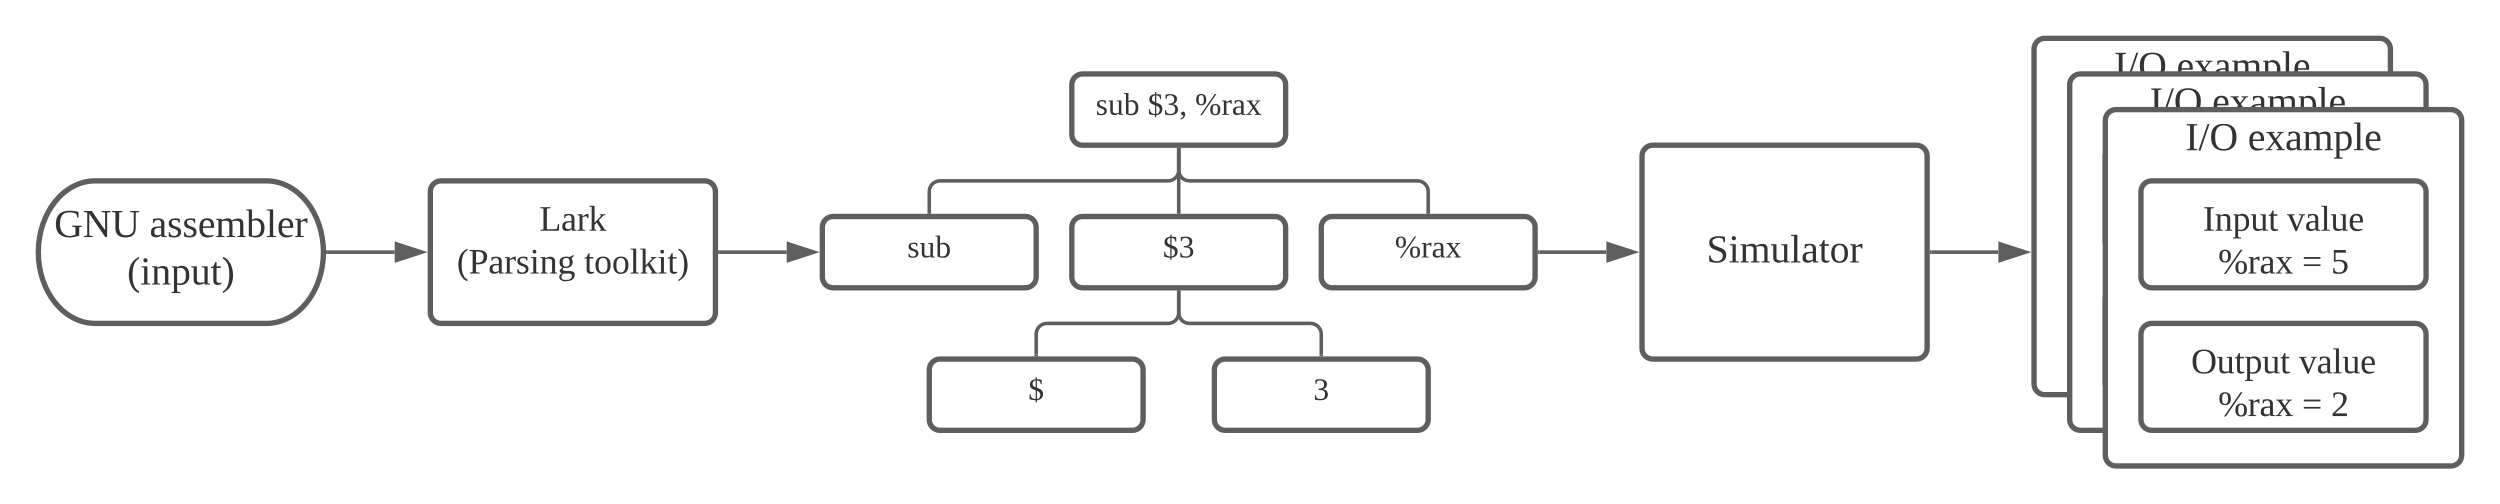 <svg xmlns="http://www.w3.org/2000/svg" xmlns:xlink="http://www.w3.org/1999/xlink" xmlns:lucid="lucid" width="1403" height="283"><g transform="translate(-218.498 -938.5)" lucid:page-tab-id="0_0"><path d="M0 0h1870.87v3840.5H0z" fill="#fff"/><path d="M460 1046c0-3.3 2.7-6 6-6h148c3.3 0 6 2.7 6 6v68c0 3.3-2.7 6-6 6H466c-3.3 0-6-2.7-6-6z" stroke="#5e5e5e" stroke-width="3" fill="#fff"/><use xlink:href="#a" transform="matrix(1,0,0,1,472,1052) translate(49.194 16)"/><use xlink:href="#b" transform="matrix(1,0,0,1,472,1052) translate(2.833 40)"/><use xlink:href="#c" transform="matrix(1,0,0,1,472,1052) translate(74.333 40)"/><path d="M820 986c0-3.3 2.7-6 6-6h108c3.3 0 6 2.7 6 6v28c0 3.3-2.7 6-6 6H826c-3.3 0-6-2.7-6-6z" stroke="#5e5e5e" stroke-width="3" fill="#fff"/><use xlink:href="#d" transform="matrix(1,0,0,1,825,985) translate(8.407 17.972)"/><use xlink:href="#e" transform="matrix(1,0,0,1,825,985) translate(37.543 17.972)"/><use xlink:href="#f" transform="matrix(1,0,0,1,825,985) translate(64.21 17.972)"/><path d="M820 1066c0-3.3 2.7-6 6-6h108c3.3 0 6 2.7 6 6v28c0 3.3-2.7 6-6 6H826c-3.3 0-6-2.7-6-6z" stroke="#5e5e5e" stroke-width="3" fill="#fff"/><use xlink:href="#g" transform="matrix(1,0,0,1,825,1065) translate(46.111 17.972)"/><path d="M960 1066c0-3.3 2.7-6 6-6h108c3.3 0 6 2.7 6 6v28c0 3.3-2.7 6-6 6H966c-3.3 0-6-2.7-6-6z" stroke="#5e5e5e" stroke-width="3" fill="#fff"/><use xlink:href="#h" transform="matrix(1,0,0,1,965,1065) translate(36.309 17.972)"/><path d="M740 1146c0-3.3 2.7-6 6-6h108c3.3 0 6 2.7 6 6v28c0 3.3-2.7 6-6 6H746c-3.3 0-6-2.7-6-6z" stroke="#5e5e5e" stroke-width="3" fill="#fff"/><use xlink:href="#i" transform="matrix(1,0,0,1,745,1145) translate(50.556 17.972)"/><path d="M900 1146c0-3.3 2.7-6 6-6h108c3.3 0 6 2.7 6 6v28c0 3.3-2.7 6-6 6H906c-3.3 0-6-2.7-6-6z" stroke="#5e5e5e" stroke-width="3" fill="#fff"/><use xlink:href="#j" transform="matrix(1,0,0,1,905,1145) translate(50.556 17.972)"/><path d="M880 1022.5v35" stroke="#5e5e5e" stroke-width="2" fill="none"/><path d="M881 1022.53h-2v-1.03h2zM881 1058.5h-2v-1.03h2z" fill="#5e5e5e"/><path d="M880 1022.5v11.5c0 3.3 2.7 6 6 6h128c3.3 0 6 2.7 6 6v11.5" stroke="#5e5e5e" stroke-width="2" fill="none"/><path d="M881 1022.53h-2v-1.03h2zM1021 1058.5h-2v-1.03h2z" fill="#5e5e5e"/><path d="M880 1102.5v11.5c0 3.3 2.7 6 6 6h68c3.3 0 6 2.7 6 6v11.5" stroke="#5e5e5e" stroke-width="2" fill="none"/><path d="M881 1102.53h-2v-1.03h2zM961 1138.5h-2v-1.03h2z" fill="#5e5e5e"/><path d="M880 1102.5v11.5c0 3.3-2.7 6-6 6h-68c-3.3 0-6 2.7-6 6v11.5" stroke="#5e5e5e" stroke-width="2" fill="none"/><path d="M881 1102.53h-2v-1.03h2zM801 1138.5h-2v-1.03h2z" fill="#5e5e5e"/><path d="M1360 966c0-3.3 2.7-6 6-6h188c3.3 0 6 2.7 6 6v188c0 3.3-2.7 6-6 6h-188c-3.3 0-6-2.7-6-6z" stroke="#5e5e5e" stroke-width="3" fill="#fff"/><use xlink:href="#k" transform="matrix(1,0,0,1,1365,965) translate(39.907 17.778)"/><use xlink:href="#l" transform="matrix(1,0,0,1,1365,965) translate(74.969 17.778)"/><path d="M1380 1006c0-3.3 2.7-6 6-6h148c3.3 0 6 2.7 6 6v48c0 3.3-2.7 6-6 6h-148c-3.3 0-6-2.7-6-6z" stroke="#5e5e5e" stroke-width="3" fill="#fff"/><use xlink:href="#m" transform="matrix(1,0,0,1,1392,1012) translate(22.806 16)"/><use xlink:href="#n" transform="matrix(1,0,0,1,1392,1012) translate(69.972 16)"/><use xlink:href="#o" transform="matrix(1,0,0,1,1392,1012) translate(31.333 40)"/><use xlink:href="#p" transform="matrix(1,0,0,1,1392,1012) translate(78.389 40)"/><use xlink:href="#q" transform="matrix(1,0,0,1,1392,1012) translate(94.667 40)"/><path d="M1380 1086c0-3.3 2.7-6 6-6h148c3.3 0 6 2.7 6 6v48c0 3.3-2.7 6-6 6h-148c-3.3 0-6-2.7-6-6z" stroke="#5e5e5e" stroke-width="3" fill="#fff"/><use xlink:href="#r" transform="matrix(1,0,0,1,1392,1092) translate(16.139 16)"/><use xlink:href="#n" transform="matrix(1,0,0,1,1392,1092) translate(76.639 16)"/><use xlink:href="#o" transform="matrix(1,0,0,1,1392,1092) translate(26.333 40)"/><use xlink:href="#p" transform="matrix(1,0,0,1,1392,1092) translate(73.389 40)"/><use xlink:href="#s" transform="matrix(1,0,0,1,1392,1092) translate(89.667 40)"/><path d="M1380 986c0-3.3 2.7-6 6-6h188c3.3 0 6 2.7 6 6v188c0 3.3-2.7 6-6 6h-188c-3.3 0-6-2.7-6-6z" stroke="#5e5e5e" stroke-width="3" fill="#fff"/><use xlink:href="#k" transform="matrix(1,0,0,1,1385,985) translate(39.907 17.778)"/><use xlink:href="#l" transform="matrix(1,0,0,1,1385,985) translate(74.969 17.778)"/><path d="M1400 1026c0-3.3 2.7-6 6-6h148c3.3 0 6 2.7 6 6v48c0 3.3-2.7 6-6 6h-148c-3.3 0-6-2.7-6-6z" stroke="#5e5e5e" stroke-width="3" fill="#fff"/><use xlink:href="#m" transform="matrix(1,0,0,1,1412,1032) translate(22.806 16)"/><use xlink:href="#n" transform="matrix(1,0,0,1,1412,1032) translate(69.972 16)"/><use xlink:href="#o" transform="matrix(1,0,0,1,1412,1032) translate(31.333 40)"/><use xlink:href="#p" transform="matrix(1,0,0,1,1412,1032) translate(78.389 40)"/><use xlink:href="#q" transform="matrix(1,0,0,1,1412,1032) translate(94.667 40)"/><path d="M1400 1106c0-3.3 2.7-6 6-6h148c3.3 0 6 2.7 6 6v48c0 3.3-2.7 6-6 6h-148c-3.3 0-6-2.7-6-6z" stroke="#5e5e5e" stroke-width="3" fill="#fff"/><use xlink:href="#r" transform="matrix(1,0,0,1,1412,1112) translate(16.139 16)"/><use xlink:href="#n" transform="matrix(1,0,0,1,1412,1112) translate(76.639 16)"/><use xlink:href="#o" transform="matrix(1,0,0,1,1412,1112) translate(26.333 40)"/><use xlink:href="#p" transform="matrix(1,0,0,1,1412,1112) translate(73.389 40)"/><use xlink:href="#s" transform="matrix(1,0,0,1,1412,1112) translate(89.667 40)"/><path d="M1400 1006c0-3.3 2.7-6 6-6h188c3.3 0 6 2.7 6 6v188c0 3.3-2.7 6-6 6h-188c-3.3 0-6-2.7-6-6z" stroke="#5e5e5e" stroke-width="3" fill="#fff"/><use xlink:href="#k" transform="matrix(1,0,0,1,1405,1005) translate(39.907 17.778)"/><use xlink:href="#l" transform="matrix(1,0,0,1,1405,1005) translate(74.969 17.778)"/><path d="M1420 1046c0-3.3 2.7-6 6-6h148c3.3 0 6 2.7 6 6v48c0 3.3-2.7 6-6 6h-148c-3.3 0-6-2.7-6-6z" stroke="#5e5e5e" stroke-width="3" fill="#fff"/><use xlink:href="#m" transform="matrix(1,0,0,1,1432,1052) translate(22.806 16)"/><use xlink:href="#n" transform="matrix(1,0,0,1,1432,1052) translate(69.972 16)"/><use xlink:href="#o" transform="matrix(1,0,0,1,1432,1052) translate(31.333 40)"/><use xlink:href="#p" transform="matrix(1,0,0,1,1432,1052) translate(78.389 40)"/><use xlink:href="#t" transform="matrix(1,0,0,1,1432,1052) translate(94.667 40)"/><path d="M1420 1126c0-3.3 2.7-6 6-6h148c3.3 0 6 2.7 6 6v48c0 3.3-2.7 6-6 6h-148c-3.3 0-6-2.7-6-6z" stroke="#5e5e5e" stroke-width="3" fill="#fff"/><g><use xlink:href="#r" transform="matrix(1,0,0,1,1432,1132) translate(16.139 16)"/><use xlink:href="#n" transform="matrix(1,0,0,1,1432,1132) translate(76.639 16)"/><use xlink:href="#o" transform="matrix(1,0,0,1,1432,1132) translate(31.333 40)"/><use xlink:href="#p" transform="matrix(1,0,0,1,1432,1132) translate(78.389 40)"/><use xlink:href="#u" transform="matrix(1,0,0,1,1432,1132) translate(94.667 40)"/></g><path d="M1140 1026c0-3.3 2.7-6 6-6h148c3.3 0 6 2.7 6 6v108c0 3.3-2.7 6-6 6h-148c-3.3 0-6-2.7-6-6z" stroke="#5e5e5e" stroke-width="3" fill="#fff"/><g><use xlink:href="#v" transform="matrix(1,0,0,1,1152,1032) translate(24.235 53.778)"/></g><path d="M368 1040c17.67 0 32 17.9 32 40s-14.33 40-32 40h-96c-17.67 0-32-17.9-32-40s14.33-40 32-40z" stroke="#5e5e5e" stroke-width="3" fill="#fff"/><g><use xlink:href="#w" transform="matrix(1,0,0,1,245,1045) translate(3.925 26.528)"/><use xlink:href="#x" transform="matrix(1,0,0,1,245,1045) translate(57.443 26.528)"/><use xlink:href="#y" transform="matrix(1,0,0,1,245,1045) translate(44.82 53.194)"/></g><path d="M402.5 1080H440" stroke="#5e5e5e" stroke-width="2" fill="none"/><path d="M402.53 1081h-1.1l.07-.98-.03-1.02h1.06z" fill="#5e5e5e"/><path d="M455.26 1080l-14.26 4.64v-9.28z" stroke="#5e5e5e" stroke-width="2" fill="#5e5e5e"/><path d="M1302.5 1080h37.5" stroke="#5e5e5e" stroke-width="2" fill="none"/><path d="M1302.53 1081h-1.03v-2h1.03z" fill="#5e5e5e"/><path d="M1355.26 1080l-14.26 4.64v-9.28z" stroke="#5e5e5e" stroke-width="2" fill="#5e5e5e"/><path d="M680 1066c0-3.3 2.7-6 6-6h108c3.3 0 6 2.7 6 6v28c0 3.3-2.7 6-6 6H686c-3.3 0-6-2.7-6-6z" stroke="#5e5e5e" stroke-width="3" fill="#fff"/><g><use xlink:href="#z" transform="matrix(1,0,0,1,685,1065) translate(42.654 17.972)"/></g><path d="M880 1022.5v11.5c0 3.3-2.7 6-6 6H746c-3.3 0-6 2.7-6 6v11.5" stroke="#5e5e5e" stroke-width="2" fill="none"/><path d="M881 1022.53h-2v-1.03h2zM741 1058.5h-2v-1.03h2z" fill="#5e5e5e"/><path d="M622.5 1080H660" stroke="#5e5e5e" stroke-width="2" fill="none"/><path d="M622.53 1081h-1.03v-2h1.03z" fill="#5e5e5e"/><path d="M675.26 1080l-14.26 4.64v-9.28z" stroke="#5e5e5e" stroke-width="2" fill="#5e5e5e"/><path d="M1082.5 1080h37.5" stroke="#5e5e5e" stroke-width="2" fill="none"/><path d="M1082.53 1081h-1.03v-2h1.03z" fill="#5e5e5e"/><path d="M1135.26 1080l-14.26 4.64v-9.28z" stroke="#5e5e5e" stroke-width="2" fill="#5e5e5e"/><defs><path fill="#333" d="M111-226l-36 4v207c33-1 73 2 101-4l11-49h11l-3 68H10v-9l31-5v-208l-31-4v-10h101v10" id="A"/><path fill="#333" d="M32-163c41-10 102-14 102 39v112c8 3 24-2 21 12h-45l-4-17C83 13 3 13 13-46c-2-50 45-50 92-51 4-36-5-70-42-56-6 2-12 4-16 6-4 7 0 23-15 20v-36zM42-47c0 41 41 33 63 22v-59c-34 1-63-1-63 37" id="B"/><path fill="#333" d="M57-145c16-10 35-24 60-25v45c-19 1-8-30-40-17l-20 6v124l29 4v8H7v-8l21-4v-141c-8-3-24 2-21-12h48" id="C"/><path fill="#333" d="M60-80l68-73c-7-3-20 0-17-12h58c3 13-13 9-20 12l-47 48 60 93c7 3 21-1 18 12h-68c-3-12 9-9 15-12L82-83 60-60v48c7 3 21-1 18 12H10v-8l21-4v-226l-24-4v-8h53v170" id="D"/><g id="a"><use transform="matrix(0.056,0,0,0.056,0,0)" xlink:href="#A"/><use transform="matrix(0.056,0,0,0.056,12.167,0)" xlink:href="#B"/><use transform="matrix(0.056,0,0,0.056,21,0)" xlink:href="#C"/><use transform="matrix(0.056,0,0,0.056,27.611,0)" xlink:href="#D"/></g><path fill="#333" d="M108-235c-52 28-62 95-58 178 3 56 21 97 58 119v15C7 49-17-153 67-223c12-10 25-19 41-27v15" id="E"/><path fill="#333" d="M75-108c48 3 76-12 76-58s-28-57-76-54v112zm111-58c-1 60-46 78-111 74v78l37 5v9H13v-9l28-5v-208l-31-4v-10c81 1 178-14 176 70" id="F"/><path fill="#333" d="M41-130c7 48 86 23 86 84 0 56-69 57-112 41v-40c20 0 9 29 31 31 35 19 77-26 41-50-27-18-72-13-72-59 0-50 58-52 100-41v36c-19 1-8-25-28-25-21-7-50-1-46 23" id="G"/><path fill="#333" d="M47-200c-23 0-25-39 0-38 13 0 18 7 20 19-1 11-8 19-20 19zM65-12l28 4v8H8v-8l28-4v-141l-24-4v-8h53v153" id="H"/><path fill="#333" d="M125-118c4-37-41-34-68-26v132l23 4v8H8C5-13 21-9 28-12v-141c-7-3-23 1-20-12h47l2 13c31-23 98-29 98 31v109c7 3 23-1 20 12h-72v-8l22-4v-106" id="I"/><path fill="#333" d="M141-152c28 39 5 97-54 97-9 0-20-2-27-3L49-35c29 22 130-14 124 52-4 45-38 57-88 61C21 83-8 26 45-2 33-6 22-15 21-31l28-31c-19-9-28-26-28-51-2-51 53-65 100-52l38-20 7 8zM85 64c35 0 61-11 61-42 0-35-57-17-89-21-9 8-16 19-17 34 0 25 19 29 45 29zM52-113c1 26 7 46 35 44 28-1 34-16 35-44 0-26-6-43-34-43s-36 17-36 43" id="J"/><g id="b"><use transform="matrix(0.056,0,0,0.056,0,0)" xlink:href="#E"/><use transform="matrix(0.056,0,0,0.056,6.611,0)" xlink:href="#F"/><use transform="matrix(0.056,0,0,0.056,17.722,0)" xlink:href="#B"/><use transform="matrix(0.056,0,0,0.056,26.556,0)" xlink:href="#C"/><use transform="matrix(0.056,0,0,0.056,33.167,0)" xlink:href="#G"/><use transform="matrix(0.056,0,0,0.056,40.944,0)" xlink:href="#H"/><use transform="matrix(0.056,0,0,0.056,46.5,0)" xlink:href="#I"/><use transform="matrix(0.056,0,0,0.056,56.5,0)" xlink:href="#J"/></g><path fill="#333" d="M54-38c-1 25 24 26 44 20v12C71 10 25 9 25-35v-115H4c-2-14 14-10 21-15l18-38h11v38h38v15H54v112" id="K"/><path fill="#333" d="M90-170c52 0 76 32 76 87 0 54-24 87-77 87-51 0-75-34-75-87 0-54 24-87 76-87zM89-10c39 0 46-35 46-73 0-39-7-73-46-73-39 1-44 34-44 73s6 72 44 73" id="L"/><path fill="#333" d="M65-12l28 4v8H7v-8l28-4v-226l-28-4v-8h58v238" id="M"/><path fill="#333" d="M12-250C113-222 137-19 52 49 40 59 28 69 12 77V62C56 37 70-16 70-87c0-70-13-123-58-148v-15" id="N"/><g id="c"><use transform="matrix(0.056,0,0,0.056,0,0)" xlink:href="#K"/><use transform="matrix(0.056,0,0,0.056,5.556,0)" xlink:href="#L"/><use transform="matrix(0.056,0,0,0.056,15.556,0)" xlink:href="#L"/><use transform="matrix(0.056,0,0,0.056,25.556,0)" xlink:href="#M"/><use transform="matrix(0.056,0,0,0.056,31.111,0)" xlink:href="#D"/><use transform="matrix(0.056,0,0,0.056,41.111,0)" xlink:href="#H"/><use transform="matrix(0.056,0,0,0.056,46.667,0)" xlink:href="#K"/><use transform="matrix(0.056,0,0,0.056,52.222,0)" xlink:href="#N"/></g><path fill="#333" d="M124-13C89 8 26 15 26-45v-108c-8-3-24 2-21-12h50v118c-3 37 42 32 69 25v-131l-25-4v-8h54v153c8 3 24-2 21 12h-48" id="O"/><path fill="#333" d="M53-14c58 12 82-15 82-73 0-52-35-77-82-58v131zM89 4C64 4 42-2 24-9v-229l-24-4v-8h53l-1 94c48-33 114-4 114 69 0 57-23 91-77 91" id="P"/><g id="d"><use transform="matrix(0.049,0,0,0.049,0,0)" xlink:href="#G"/><use transform="matrix(0.049,0,0,0.049,6.914,0)" xlink:href="#O"/><use transform="matrix(0.049,0,0,0.049,15.802,0)" xlink:href="#P"/></g><path fill="#333" d="M169-68c0 44-28 66-70 71v24H85V4C60 2 34-2 15-9v-56h12c0 36 21 53 58 54v-99c-32-13-67-22-66-68 1-41 29-55 66-60v-23h14v23c17 0 41 3 54 7v49h-11c-1-27-16-41-43-42v84c36 12 70 25 70 72zM99-12c45 1 53-71 16-86-5-3-10-5-16-7v93zM85-223c-41 0-49 57-15 71 4 2 10 5 15 7v-78" id="Q"/><path fill="#333" d="M104-123c39 3 61 21 62 59C167 7 83 12 19-4l-2-50h12c2 29 16 43 51 43 38 0 54-19 54-55 2-43-34-49-75-50v-14c37 0 64-7 64-48 0-47-47-56-81-36l-6 29H24v-46c51-13 135-13 131 51-2 34-20 52-51 57" id="R"/><path fill="#333" d="M42-37c43 0 23 74-4 81-7 4-14 8-24 11V42c17-5 29-14 31-30C42-2 20 1 21-18c0-12 9-19 21-19" id="S"/><g id="e"><use transform="matrix(0.049,0,0,0.049,0,0)" xlink:href="#Q"/><use transform="matrix(0.049,0,0,0.049,8.889,0)" xlink:href="#R"/><use transform="matrix(0.049,0,0,0.049,17.778,0)" xlink:href="#S"/></g><path fill="#333" d="M77 4H58l167-243h19zm-7-243c39 0 57 24 57 64 0 41-16 65-58 65-41 0-57-24-57-65s17-64 58-64zm-1 117c26 0 30-24 30-53 0-28-3-51-30-51s-29 24-29 51c0 28 2 53 29 53zm162-3c39 0 57 24 57 64 0 42-17 66-58 66-40 0-57-25-57-66s17-64 58-64zM230-8c26 0 30-24 30-53 0-28-3-51-30-51s-29 24-29 51c0 28 3 53 29 53" id="T"/><path fill="#333" d="M156-12c7 3 23-1 20 12h-75v-8l22-4-38-58-45 58 23 4v8H3v-8l19-3 55-71-48-71c-7-3-23 1-20-12h75v8l-22 4 32 48 37-48-23-4v-8h59v8l-19 3-46 60" id="U"/><g id="f"><use transform="matrix(0.049,0,0,0.049,0,0)" xlink:href="#T"/><use transform="matrix(0.049,0,0,0.049,14.765,0)" xlink:href="#C"/><use transform="matrix(0.049,0,0,0.049,20.642,0)" xlink:href="#B"/><use transform="matrix(0.049,0,0,0.049,28.494,0)" xlink:href="#U"/></g><g id="g"><use transform="matrix(0.049,0,0,0.049,0,0)" xlink:href="#Q"/><use transform="matrix(0.049,0,0,0.049,8.889,0)" xlink:href="#R"/></g><g id="h"><use transform="matrix(0.049,0,0,0.049,0,0)" xlink:href="#T"/><use transform="matrix(0.049,0,0,0.049,14.765,0)" xlink:href="#C"/><use transform="matrix(0.049,0,0,0.049,20.642,0)" xlink:href="#B"/><use transform="matrix(0.049,0,0,0.049,28.494,0)" xlink:href="#U"/></g><use transform="matrix(0.049,0,0,0.049,0,0)" xlink:href="#Q" id="i"/><use transform="matrix(0.049,0,0,0.049,0,0)" xlink:href="#R" id="j"/><path fill="#333" d="M77-14l30 5v9H13v-9l30-5v-208l-30-4v-10h94v10l-30 4v208" id="V"/><path fill="#333" d="M18 4H0l83-241h17" id="W"/><path fill="#333" d="M130-224c-62 0-78 43-78 106 0 64 16 108 78 108s78-45 78-108-16-106-78-106zm0 228C53 4 15-39 15-118c-1-80 37-120 115-120s115 42 115 120C245-39 207 4 130 4" id="X"/><g id="k"><use transform="matrix(0.062,0,0,0.062,0,0)" xlink:href="#V"/><use transform="matrix(0.062,0,0,0.062,7.346,0)" xlink:href="#W"/><use transform="matrix(0.062,0,0,0.062,13.519,0)" xlink:href="#X"/></g><path fill="#333" d="M84-170c49 0 66 33 63 87H46c-8 60 38 80 95 63v10C128-2 108 4 88 4 34 4 14-29 14-84c-1-54 22-86 70-86zm33 73c12-57-57-82-69-24-1 7-2 15-2 24h71" id="Y"/><path fill="#333" d="M126-118c4-37-42-32-68-25v131l24 4v8H8C5-13 21-9 28-12v-141c-7-3-23 1-20-12h48l1 13c22-15 77-30 92 2 32-22 104-36 104 29v109c8 3 24-2 21 12h-75v-8l25-4v-106c3-39-45-31-72-24 7 37 1 88 3 130l25 4v8h-78v-8l24-4v-106" id="Z"/><path fill="#333" d="M166-85c3 67-44 102-111 85l1 64 29 4v9H6v-9l21-4v-217c-7-3-22 1-19-12h46l1 9c11-8 26-14 45-14 47 2 64 36 66 85zM56-13c53 14 83-14 78-72 7-53-33-79-78-60v132" id="aa"/><g id="l"><use transform="matrix(0.062,0,0,0.062,0,0)" xlink:href="#Y"/><use transform="matrix(0.062,0,0,0.062,9.815,0)" xlink:href="#U"/><use transform="matrix(0.062,0,0,0.062,20.926,0)" xlink:href="#B"/><use transform="matrix(0.062,0,0,0.062,30.741,0)" xlink:href="#Z"/><use transform="matrix(0.062,0,0,0.062,48.025,0)" xlink:href="#aa"/><use transform="matrix(0.062,0,0,0.062,59.136,0)" xlink:href="#M"/><use transform="matrix(0.062,0,0,0.062,65.309,0)" xlink:href="#Y"/></g><g id="m"><use transform="matrix(0.056,0,0,0.056,0,0)" xlink:href="#V"/><use transform="matrix(0.056,0,0,0.056,6.611,0)" xlink:href="#I"/><use transform="matrix(0.056,0,0,0.056,16.611,0)" xlink:href="#aa"/><use transform="matrix(0.056,0,0,0.056,26.611,0)" xlink:href="#O"/><use transform="matrix(0.056,0,0,0.056,36.611,0)" xlink:href="#K"/></g><path fill="#333" d="M164-154L98 4H85L17-153c-7-3-20 0-17-12h77v8l-26 4L99-38l46-115-26-4v-8h61v8" id="ab"/><g id="n"><use transform="matrix(0.056,0,0,0.056,0,0)" xlink:href="#ab"/><use transform="matrix(0.056,0,0,0.056,10,0)" xlink:href="#B"/><use transform="matrix(0.056,0,0,0.056,18.833,0)" xlink:href="#M"/><use transform="matrix(0.056,0,0,0.056,24.389,0)" xlink:href="#O"/><use transform="matrix(0.056,0,0,0.056,34.389,0)" xlink:href="#Y"/></g><g id="o"><use transform="matrix(0.056,0,0,0.056,0,0)" xlink:href="#T"/><use transform="matrix(0.056,0,0,0.056,16.611,0)" xlink:href="#C"/><use transform="matrix(0.056,0,0,0.056,23.222,0)" xlink:href="#B"/><use transform="matrix(0.056,0,0,0.056,32.056,0)" xlink:href="#U"/></g><path fill="#333" d="M185-92v17H18v-17h167zm0-73v18H18v-18h167" id="ac"/><use transform="matrix(0.056,0,0,0.056,0,0)" xlink:href="#ac" id="p"/><path fill="#333" d="M90-239c59 0 76 52 76 120S152 4 89 4C31 4 14-51 14-119c0-67 17-120 76-120zM89-10c45-6 45-58 45-109 0-50 0-101-45-106-45 4-43 57-43 106 0 50-2 104 43 109" id="ad"/><use transform="matrix(0.056,0,0,0.056,0,0)" xlink:href="#ad" id="q"/><g id="r"><use transform="matrix(0.056,0,0,0.056,0,0)" xlink:href="#X"/><use transform="matrix(0.056,0,0,0.056,14.389,0)" xlink:href="#O"/><use transform="matrix(0.056,0,0,0.056,24.389,0)" xlink:href="#K"/><use transform="matrix(0.056,0,0,0.056,29.944,0)" xlink:href="#aa"/><use transform="matrix(0.056,0,0,0.056,39.944,0)" xlink:href="#O"/><use transform="matrix(0.056,0,0,0.056,49.944,0)" xlink:href="#K"/></g><path fill="#333" d="M110-14l48 5v9H32v-9l48-5v-192l-48 17v-10l69-39h9v224" id="ae"/><path fill="#333" d="M24-231c66-21 156 2 128 81C132-92 78-66 39-27h121V0H16v-26l59-54c26-25 47-47 47-97 0-48-47-57-81-37l-6 29H24v-46" id="af"/><g id="s"><use transform="matrix(0.056,0,0,0.056,0,0)" xlink:href="#ae"/><use transform="matrix(0.056,0,0,0.056,10,0)" xlink:href="#af"/></g><path fill="#333" d="M134-68c4-52-44-63-88-51H29v-117h119v27H45v75c60-10 121-2 121 64C166 3 87 15 23-4l-2-50h12c1 28 14 43 47 43 39 0 51-20 54-57" id="ag"/><use transform="matrix(0.056,0,0,0.056,0,0)" xlink:href="#ag" id="t"/><use transform="matrix(0.056,0,0,0.056,0,0)" xlink:href="#af" id="u"/><path fill="#333" d="M178-68c0 79-95 82-154 59v-54h12c1 35 22 52 60 52 50 0 69-58 33-82-39-24-105-21-105-85 0-67 86-66 142-53v49h-12l-6-29c-31-27-121-7-89 42 28 43 119 24 119 101" id="ah"/><g id="v"><use transform="matrix(0.062,0,0,0.062,0,0)" xlink:href="#ah"/><use transform="matrix(0.062,0,0,0.062,12.346,0)" xlink:href="#H"/><use transform="matrix(0.062,0,0,0.062,18.519,0)" xlink:href="#Z"/><use transform="matrix(0.062,0,0,0.062,35.802,0)" xlink:href="#O"/><use transform="matrix(0.062,0,0,0.062,46.914,0)" xlink:href="#M"/><use transform="matrix(0.062,0,0,0.062,53.086,0)" xlink:href="#B"/><use transform="matrix(0.062,0,0,0.062,62.901,0)" xlink:href="#K"/><use transform="matrix(0.062,0,0,0.062,69.074,0)" xlink:href="#L"/><use transform="matrix(0.062,0,0,0.062,80.185,0)" xlink:href="#C"/></g><path fill="#333" d="M52-115c0 90 69 126 140 93v-67l-30-5v-9h87v9l-23 5v77c-27 8-56 16-90 16C59 2 15-37 15-115c-1-82 41-123 122-123 31 0 59 4 83 10v51h-12l-5-29c-15-12-38-18-65-18-66-1-86 42-86 109" id="ai"/><path fill="#333" d="M203-222l-32-4v-10h81v10l-31 4V0h-17L59-212v198l32 5v9H10v-9l31-5v-208l-31-4v-10h72L203-61v-161" id="aj"/><path fill="#333" d="M134-16c44-1 70-21 70-64v-142l-32-4v-10h80v10l-30 4v141c0 57-33 84-91 85-58 0-93-26-93-82v-144l-30-4v-10h94v10l-30 4c7 82-31 209 62 206" id="ak"/><g id="w"><use transform="matrix(0.062,0,0,0.062,0,0)" xlink:href="#ai"/><use transform="matrix(0.062,0,0,0.062,15.988,0)" xlink:href="#aj"/><use transform="matrix(0.062,0,0,0.062,31.975,0)" xlink:href="#ak"/></g><g id="x"><use transform="matrix(0.062,0,0,0.062,0,0)" xlink:href="#B"/><use transform="matrix(0.062,0,0,0.062,9.815,0)" xlink:href="#G"/><use transform="matrix(0.062,0,0,0.062,18.457,0)" xlink:href="#G"/><use transform="matrix(0.062,0,0,0.062,27.099,0)" xlink:href="#Y"/><use transform="matrix(0.062,0,0,0.062,36.914,0)" xlink:href="#Z"/><use transform="matrix(0.062,0,0,0.062,54.198,0)" xlink:href="#P"/><use transform="matrix(0.062,0,0,0.062,65.309,0)" xlink:href="#M"/><use transform="matrix(0.062,0,0,0.062,71.481,0)" xlink:href="#Y"/><use transform="matrix(0.062,0,0,0.062,81.296,0)" xlink:href="#C"/></g><g id="y"><use transform="matrix(0.062,0,0,0.062,0,0)" xlink:href="#E"/><use transform="matrix(0.062,0,0,0.062,7.346,0)" xlink:href="#H"/><use transform="matrix(0.062,0,0,0.062,13.519,0)" xlink:href="#I"/><use transform="matrix(0.062,0,0,0.062,24.63,0)" xlink:href="#aa"/><use transform="matrix(0.062,0,0,0.062,35.741,0)" xlink:href="#O"/><use transform="matrix(0.062,0,0,0.062,46.852,0)" xlink:href="#K"/><use transform="matrix(0.062,0,0,0.062,53.025,0)" xlink:href="#N"/></g><g id="z"><use transform="matrix(0.049,0,0,0.049,0,0)" xlink:href="#G"/><use transform="matrix(0.049,0,0,0.049,6.914,0)" xlink:href="#O"/><use transform="matrix(0.049,0,0,0.049,15.802,0)" xlink:href="#P"/></g></defs></g></svg>